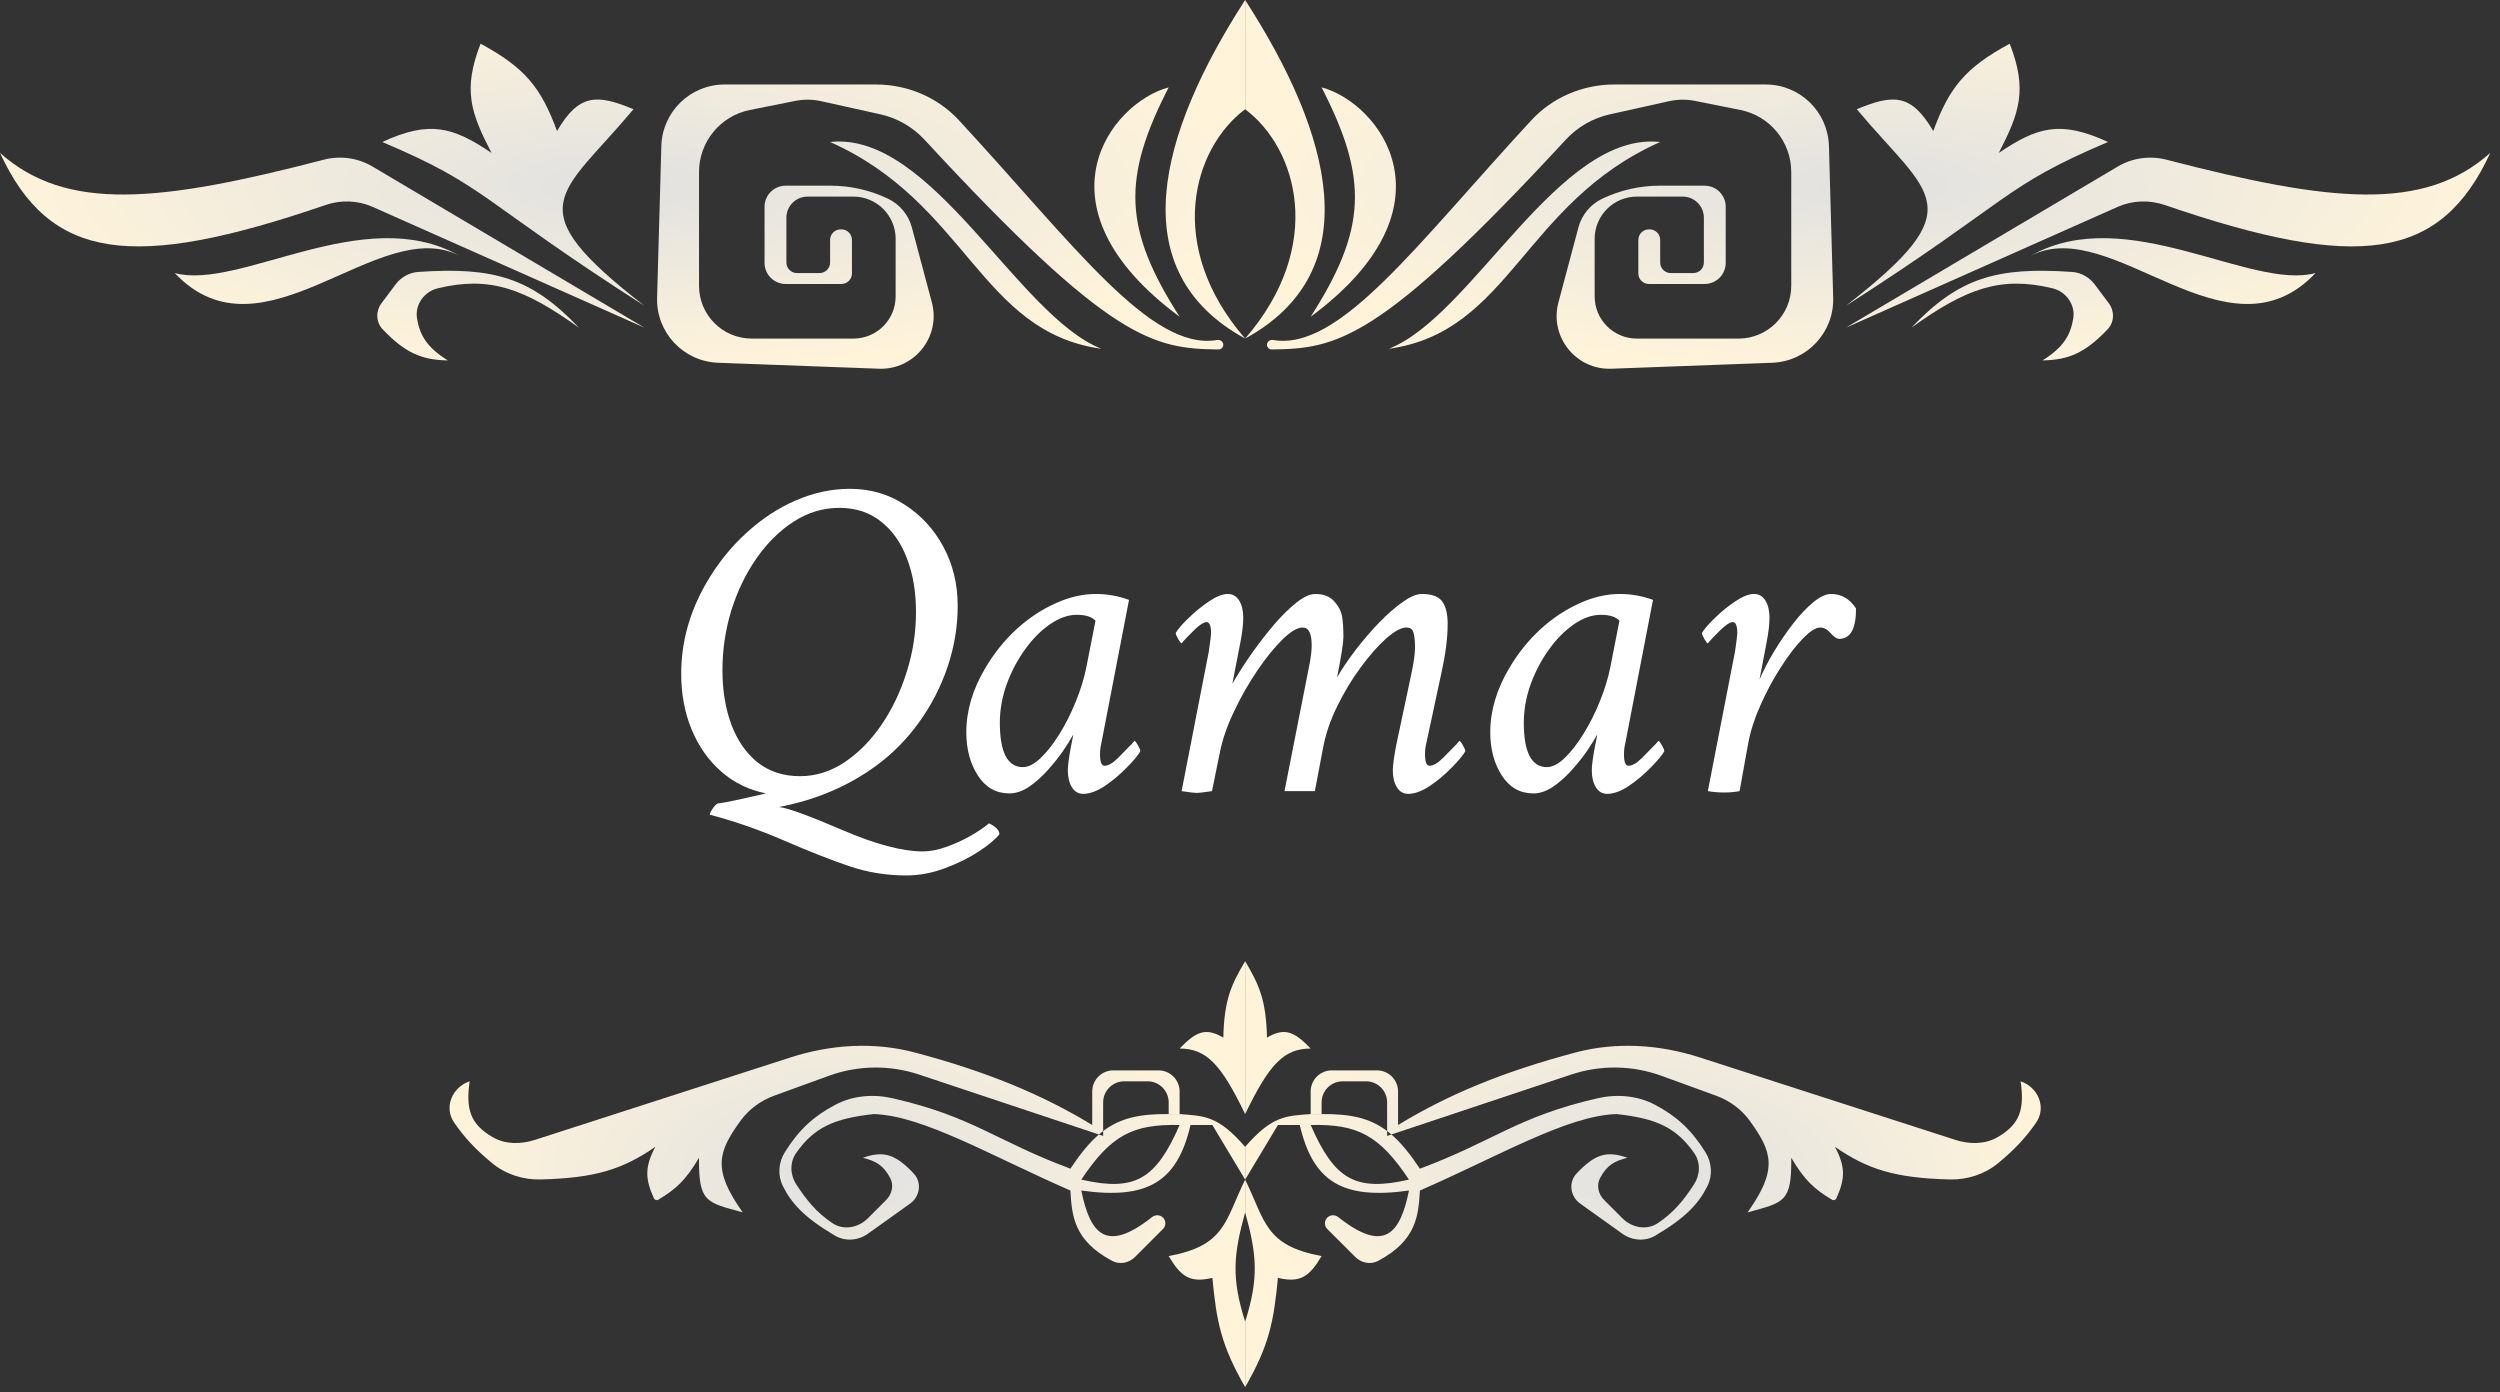 <svg width="237" height="132" viewBox="0 0 237 132" fill="none" xmlns="http://www.w3.org/2000/svg">
<rect x="0" y="0" width="237" height="132" fill="#333333" stroke="none"/>
<path d="M50.713 108.06C49.389 108.487 47.922 108.504 46.717 107.809C44.58 106.575 44.142 105.154 44.524 102.508V102.508C42.88 103.056 42.063 104.953 43.034 106.388C43.998 107.812 45.094 108.974 46.627 110.246C47.918 111.316 49.57 111.855 51.246 111.812C56.441 111.679 59.035 110.851 62.126 108.72C61.105 110.641 61.162 111.76 61.989 113.6C62.061 113.76 62.257 113.822 62.408 113.731C64.083 112.73 65.004 111.892 66.268 109.756C66.216 114.032 66.985 113.977 70.41 114.933C67.52 110.86 68.053 109.221 70.198 106.254C70.996 105.151 72.126 104.331 73.406 103.866L78.578 101.985C81.335 100.982 84.349 100.942 87.132 101.869L104.174 107.55C104.308 107.435 104.443 107.326 104.579 107.223V104.508C104.579 103.403 105.474 102.508 106.579 102.508H108.791C109.896 102.508 110.791 103.403 110.791 104.508V105.614H111.827V103.472C111.827 102.368 110.931 101.472 109.827 101.472H105.543C104.439 101.472 103.543 102.368 103.543 103.472V106.65C98.774 103.748 93.533 101.584 86.726 99.777C82.846 98.747 78.754 99.014 74.933 100.247L50.713 108.06Z" fill="url(#paint0_radial_692_1696)"/>
<path fill-rule="evenodd" clip-rule="evenodd" d="M118.04 111.827V108.721C115.458 105.74 114.164 105.799 111.827 105.614H110.791C108.063 105.589 106.223 105.979 104.579 107.223V107.685L104.174 107.55C103.27 108.327 102.41 109.382 101.473 110.791C94.423 108.167 92.242 105.859 84.631 104.117C82.793 103.696 80.838 103.854 79.174 104.739C77.141 105.82 75.748 107.075 74.401 109.235C73.798 110.201 73.705 111.42 74.215 112.438C75.05 114.107 76.25 115.417 79.138 117.128C80.119 117.709 81.351 117.62 82.279 116.957L86.28 114.099C87.219 113.429 87.413 112.09 86.622 111.251C84.831 109.354 83.723 109.09 81.799 109.756C83.025 110.067 83.748 110.456 84.397 111.688C84.76 112.378 84.552 113.216 84.001 113.767L82.276 115.492C81.371 116.397 79.967 116.664 78.906 115.948C77.392 114.927 76.479 113.802 75.488 112.283C74.894 111.372 74.854 110.185 75.48 109.296C77.189 106.871 79.077 106.022 82.835 105.614C87.514 105.758 93.974 109.592 101.473 112.862C101.611 115.305 101.827 117.608 105.431 119.531C106.15 119.915 107.027 119.733 107.604 119.156L110.252 116.508C110.55 116.21 110.55 115.727 110.252 115.429V115.429C109.972 115.149 109.522 115.134 109.211 115.381C104.883 118.812 103.35 117.017 102.508 112.862C108.785 113.743 111.601 112.063 112.862 106.65H114.933L118.04 111.827ZM102.508 111.827C105.324 107.593 107.417 106.549 111.827 106.65C109.582 111.782 107.624 113.001 102.508 111.827Z" fill="url(#paint1_radial_692_1696)"/>
<path d="M118.04 114.933V111.827C116.112 115.763 116.189 118.074 110.791 119.075C111.96 121.038 112.806 121.636 114.933 121.146C115.325 125.201 115.718 127.472 118.04 131.5V125.287C116.703 121.107 116.953 118.865 118.04 114.933Z" fill="url(#paint2_radial_692_1696)"/>
<path d="M115.969 98.366C116.06 94.792 116.696 93.394 118.04 91.118V105.614C115.723 100.811 114.342 99.414 111.827 99.401C113.365 97.812 114.277 97.364 115.969 98.366Z" fill="url(#paint3_radial_692_1696)"/>
<path d="M185.366 108.06C186.69 108.487 188.157 108.504 189.362 107.809C191.499 106.575 191.937 105.154 191.555 102.508V102.508C193.199 103.056 194.016 104.953 193.045 106.388C192.081 107.812 190.985 108.974 189.452 110.246C188.161 111.316 186.509 111.855 184.833 111.812C179.638 111.679 177.044 110.851 173.953 108.72C174.974 110.641 174.917 111.76 174.09 113.6C174.018 113.76 173.822 113.822 173.671 113.731C171.996 112.73 171.075 111.892 169.811 109.756C169.863 114.032 169.094 113.977 165.669 114.933C168.559 110.86 168.026 109.221 165.881 106.254C165.083 105.151 163.953 104.331 162.673 103.866L157.501 101.985C154.744 100.982 151.73 100.942 148.947 101.869L131.905 107.55C131.771 107.435 131.636 107.326 131.5 107.223V104.508C131.5 103.403 130.605 102.508 129.5 102.508H127.288C126.183 102.508 125.288 103.403 125.288 104.508V105.614H124.252V103.472C124.252 102.368 125.148 101.472 126.252 101.472H130.536C131.64 101.472 132.536 102.368 132.536 103.472V106.65C137.305 103.748 142.547 101.584 149.353 99.777C153.233 98.747 157.325 99.014 161.146 100.247L185.366 108.06Z" fill="url(#paint4_radial_692_1696)"/>
<path fill-rule="evenodd" clip-rule="evenodd" d="M118.04 111.827V108.721C120.621 105.74 121.915 105.799 124.252 105.614H125.288C128.016 105.589 129.856 105.979 131.5 107.223V107.685L131.905 107.55C132.809 108.327 133.669 109.382 134.607 110.791C141.656 108.167 143.837 105.859 151.448 104.117C153.286 103.696 155.241 103.854 156.905 104.739C158.938 105.82 160.331 107.075 161.678 109.235C162.281 110.201 162.374 111.42 161.864 112.438C161.029 114.107 159.829 115.417 156.941 117.128C155.96 117.709 154.728 117.62 153.8 116.957L149.799 114.099C148.86 113.429 148.666 112.09 149.457 111.251C151.248 109.354 152.356 109.09 154.28 109.756C153.054 110.067 152.331 110.456 151.683 111.688C151.319 112.378 151.527 113.216 152.079 113.767L153.803 115.492C154.708 116.397 156.112 116.664 157.173 115.948C158.687 114.927 159.601 113.802 160.591 112.283C161.185 111.372 161.225 110.185 160.599 109.296C158.891 106.871 157.002 106.022 153.244 105.614C148.565 105.758 142.105 109.592 134.607 112.862C134.468 115.305 134.252 117.608 130.648 119.531C129.929 119.915 129.052 119.733 128.475 119.156L125.827 116.508C125.529 116.21 125.529 115.727 125.827 115.429V115.429C126.107 115.149 126.557 115.134 126.868 115.381C131.196 118.812 132.729 117.017 133.571 112.862C127.294 113.743 124.479 112.063 123.217 106.65H121.146L118.04 111.827ZM133.571 111.827C130.755 107.593 128.662 106.549 124.252 106.65C126.497 111.782 128.455 113.001 133.571 111.827Z" fill="url(#paint5_radial_692_1696)"/>
<path d="M118.04 114.933V111.827C119.967 115.763 119.89 118.074 125.288 119.075C124.119 121.038 123.273 121.636 121.146 121.146C120.755 125.201 120.362 127.472 118.04 131.5V125.287C119.376 121.107 119.126 118.865 118.04 114.933Z" fill="url(#paint6_radial_692_1696)"/>
<path d="M120.11 98.366C120.019 94.792 119.383 93.394 118.04 91.118V105.614C120.356 100.811 121.737 99.414 124.252 99.401C122.714 97.812 121.802 97.364 120.11 98.366Z" fill="url(#paint7_radial_692_1696)"/>
<path d="M80.562 46.34C82.496 46.34 84.229 46.841 85.762 47.844C87.309 48.832 88.533 50.164 89.436 51.84C90.338 53.516 90.789 55.378 90.789 57.426C90.789 59.402 90.467 61.343 89.822 63.248C89.178 65.139 88.275 66.886 87.115 68.49C85.955 70.094 84.602 71.462 83.055 72.594C80.419 74.527 77.354 75.831 73.859 76.504C74.704 76.604 76.71 77.335 79.875 78.695C83.012 80.042 85.547 80.715 87.481 80.715C88.197 80.715 88.956 80.564 89.758 80.264C90.574 79.977 91.341 79.626 92.057 79.211C92.773 78.796 93.338 78.409 93.754 78.051C94.413 78.366 94.742 78.71 94.742 79.082C94.398 79.54 93.761 80.078 92.83 80.693C91.899 81.309 90.818 81.846 89.586 82.305C88.368 82.763 87.137 82.992 85.891 82.992C84.029 82.992 82.231 82.699 80.498 82.111C78.765 81.524 76.71 80.715 74.332 79.684C71.94 78.652 69.591 77.836 67.285 77.234C67.285 77.12 67.378 76.926 67.564 76.654C67.751 76.382 67.915 76.217 68.059 76.16C68.46 76.146 69.978 75.831 72.613 75.215C70.981 74.885 69.562 74.191 68.359 73.131C67.156 72.071 66.225 70.746 65.566 69.156C64.908 67.552 64.578 65.79 64.578 63.871C64.578 60.892 65.366 58.035 66.941 55.299C68.001 53.465 69.262 51.883 70.723 50.551C72.184 49.204 73.759 48.166 75.449 47.435C77.139 46.705 78.844 46.34 80.562 46.34ZM79.574 48.145C78.027 48.145 76.581 48.581 75.234 49.455C73.902 50.315 72.728 51.475 71.711 52.935C70.694 54.397 69.899 56.044 69.326 57.877C68.768 59.71 68.488 61.594 68.488 63.527C68.488 65.475 68.775 67.208 69.348 68.727C69.921 70.231 70.751 71.419 71.84 72.293C72.943 73.152 74.275 73.582 75.836 73.582C77.326 73.582 78.729 73.145 80.047 72.272C81.379 71.383 82.553 70.195 83.57 68.705C84.587 67.216 85.382 65.547 85.955 63.699C86.542 61.852 86.836 59.961 86.836 58.027C86.836 56.108 86.549 54.411 85.977 52.935C85.418 51.446 84.594 50.279 83.506 49.434C82.432 48.574 81.121 48.145 79.574 48.145ZM103.895 56.309C104.954 56.309 106 56.495 107.031 56.867L104.41 70.445C104.324 70.789 104.281 71.147 104.281 71.519C104.281 72.236 104.424 72.594 104.711 72.594C105.069 72.594 105.499 72.343 106 71.842C106.501 71.326 106.931 70.889 107.289 70.531L107.547 70.231C107.604 70.231 107.712 70.367 107.869 70.639C108.027 70.911 108.105 71.104 108.105 71.219C107.862 71.634 107.418 72.164 106.773 72.809C106.143 73.453 105.456 74.026 104.711 74.527C103.966 75.014 103.293 75.258 102.691 75.258C102.233 75.258 101.875 75.05 101.617 74.635C101.359 74.219 101.23 73.682 101.23 73.023C101.23 72.579 101.331 71.82 101.531 70.746L101.682 69.994C101.725 69.794 101.746 69.672 101.746 69.629C101.517 70.059 101.188 70.588 100.758 71.219C100.328 71.835 99.834 72.451 99.275 73.066C98.717 73.682 98.13 74.198 97.514 74.613C96.898 75.014 96.289 75.215 95.688 75.215C94.427 75.215 93.432 74.649 92.701 73.518C91.971 72.386 91.606 71.018 91.606 69.414C91.606 67.366 92.214 65.325 93.432 63.291C94.248 61.916 95.222 60.706 96.353 59.66C97.499 58.615 98.724 57.798 100.027 57.211C101.331 56.609 102.62 56.309 103.895 56.309ZM102.09 58.285C101.245 58.285 100.393 58.586 99.533 59.188C98.674 59.775 97.886 60.57 97.17 61.572C96.454 62.56 95.874 63.663 95.43 64.881C95 66.084 94.785 67.294 94.785 68.512C94.785 71.319 95.516 72.723 96.977 72.723C97.492 72.723 98.051 72.436 98.652 71.863C99.254 71.29 99.848 70.531 100.436 69.586C101.023 68.641 101.538 67.617 101.982 66.514C102.441 65.397 102.777 64.301 102.992 63.227L103.852 58.844C103.508 58.471 102.921 58.285 102.09 58.285ZM124.691 56.309C125.465 56.309 126.059 56.538 126.475 56.996C126.89 57.454 127.141 57.934 127.227 58.435C127.312 58.937 127.355 59.589 127.355 60.391C127.355 60.921 127.155 62.195 126.754 64.215C127.227 63.398 127.814 62.532 128.516 61.615C129.217 60.699 129.955 59.839 130.729 59.037C131.502 58.235 132.247 57.583 132.963 57.082C133.679 56.566 134.288 56.309 134.789 56.309C135.734 56.309 136.379 56.545 136.723 57.018C137.066 57.49 137.238 58.199 137.238 59.145C137.238 60.477 137.038 62.038 136.637 63.828L135.219 70.445C135.133 70.789 135.09 71.147 135.09 71.519C135.09 72.236 135.233 72.594 135.52 72.594C135.878 72.594 136.307 72.343 136.809 71.842C137.31 71.326 137.74 70.889 138.098 70.531L138.355 70.231C138.413 70.231 138.52 70.367 138.678 70.639C138.835 70.911 138.914 71.104 138.914 71.219C138.671 71.634 138.227 72.164 137.582 72.809C136.952 73.453 136.264 74.026 135.52 74.527C134.775 75.014 134.102 75.258 133.5 75.258C133.042 75.258 132.684 75.05 132.426 74.635C132.168 74.219 132.039 73.682 132.039 73.023C132.039 72.594 132.139 71.835 132.34 70.746L133.844 63.656C134.044 62.682 134.145 61.909 134.145 61.336C134.145 60.835 134.102 60.405 134.016 60.047C133.944 59.675 133.715 59.488 133.328 59.488C132.841 59.488 132.204 59.832 131.416 60.52C130.643 61.207 129.84 62.117 129.01 63.248C128.179 64.365 127.434 65.597 126.775 66.943C126.117 68.275 125.665 69.6 125.422 70.918L124.648 75H121.77L124.176 62.797C124.29 62.152 124.348 61.608 124.348 61.164C124.348 60.047 124.061 59.488 123.488 59.488C122.987 59.488 122.35 59.868 121.576 60.627C120.803 61.386 120.008 62.367 119.191 63.57C118.375 64.773 117.645 66.055 117 67.416C116.355 68.762 115.911 70.03 115.668 71.219L114.895 75C114.092 75.115 113.605 75.172 113.434 75.172C113.29 75.172 112.818 75.115 112.016 75L114.594 61.766C114.737 60.777 114.809 60.204 114.809 60.047C114.809 59.331 114.665 58.973 114.379 58.973C114.135 58.973 113.77 59.202 113.283 59.66C113.054 59.889 112.803 60.14 112.531 60.412C112.273 60.684 112.102 60.878 112.016 60.992C111.958 60.992 111.851 60.856 111.693 60.584C111.536 60.312 111.457 60.118 111.457 60.004C111.686 59.617 112.102 59.137 112.703 58.565C113.305 57.977 113.949 57.454 114.637 56.996C115.324 56.538 115.911 56.309 116.398 56.309C116.857 56.309 117.215 56.516 117.473 56.932C117.73 57.347 117.859 57.884 117.859 58.543C117.859 59.173 117.773 59.932 117.602 60.82L116.828 64.816C117.358 63.9 117.967 62.947 118.654 61.959C119.356 60.971 120.072 60.047 120.803 59.188C121.548 58.328 122.257 57.633 122.93 57.103C123.603 56.574 124.19 56.309 124.691 56.309ZM153.566 56.309C154.626 56.309 155.672 56.495 156.703 56.867L154.082 70.445C153.996 70.789 153.953 71.147 153.953 71.519C153.953 72.236 154.096 72.594 154.383 72.594C154.741 72.594 155.171 72.343 155.672 71.842C156.173 71.326 156.603 70.889 156.961 70.531L157.219 70.231C157.276 70.231 157.383 70.367 157.541 70.639C157.699 70.911 157.777 71.104 157.777 71.219C157.534 71.634 157.09 72.164 156.445 72.809C155.815 73.453 155.128 74.026 154.383 74.527C153.638 75.014 152.965 75.258 152.363 75.258C151.905 75.258 151.547 75.05 151.289 74.635C151.031 74.219 150.902 73.682 150.902 73.023C150.902 72.579 151.003 71.82 151.203 70.746L151.354 69.994C151.396 69.794 151.418 69.672 151.418 69.629C151.189 70.059 150.859 70.588 150.43 71.219C150 71.835 149.506 72.451 148.947 73.066C148.389 73.682 147.801 74.198 147.186 74.613C146.57 75.014 145.961 75.215 145.359 75.215C144.099 75.215 143.104 74.649 142.373 73.518C141.643 72.386 141.277 71.018 141.277 69.414C141.277 67.366 141.886 65.325 143.104 63.291C143.92 61.916 144.894 60.706 146.025 59.66C147.171 58.615 148.396 57.798 149.699 57.211C151.003 56.609 152.292 56.309 153.566 56.309ZM151.762 58.285C150.917 58.285 150.064 58.586 149.205 59.188C148.346 59.775 147.558 60.57 146.842 61.572C146.126 62.56 145.546 63.663 145.102 64.881C144.672 66.084 144.457 67.294 144.457 68.512C144.457 71.319 145.188 72.723 146.648 72.723C147.164 72.723 147.723 72.436 148.324 71.863C148.926 71.29 149.52 70.531 150.107 69.586C150.695 68.641 151.21 67.617 151.654 66.514C152.113 65.397 152.449 64.301 152.664 63.227L153.523 58.844C153.18 58.471 152.592 58.285 151.762 58.285ZM166.285 56.309C166.743 56.309 167.102 56.516 167.359 56.932C167.617 57.347 167.746 57.884 167.746 58.543C167.746 59.173 167.66 59.932 167.488 60.82L166.801 64.43C167.159 63.585 167.617 62.697 168.176 61.766C168.749 60.82 169.357 59.932 170.002 59.102C170.646 58.271 171.284 57.598 171.914 57.082C172.544 56.566 173.103 56.309 173.59 56.309C174.564 56.309 175.352 56.767 175.953 57.684C175.953 59.603 175.423 60.562 174.363 60.562C174.134 60.562 173.862 60.383 173.547 60.025C173.232 59.667 172.902 59.488 172.559 59.488C172.143 59.488 171.599 59.832 170.926 60.52C170.253 61.207 169.558 62.109 168.842 63.227C168.126 64.329 167.481 65.525 166.908 66.814C166.335 68.089 165.941 69.314 165.727 70.488L164.91 75C164.423 75.086 163.951 75.129 163.492 75.129C162.948 75.129 162.418 75.086 161.902 75L164.48 61.766C164.624 60.777 164.695 60.204 164.695 60.047C164.695 59.331 164.552 58.973 164.266 58.973C164.022 58.973 163.657 59.202 163.17 59.66C162.941 59.889 162.69 60.14 162.418 60.412C162.16 60.684 161.988 60.878 161.902 60.992C161.845 60.992 161.738 60.856 161.58 60.584C161.423 60.312 161.344 60.118 161.344 60.004C161.573 59.617 161.988 59.137 162.59 58.565C163.191 57.977 163.836 57.454 164.523 56.996C165.211 56.538 165.798 56.309 166.285 56.309Z" fill="white"/>
<path d="M0 14.496C6.3 20.098 15.079 19.198 30.687 15.142C32.25 14.736 33.917 14.96 35.306 15.783L61.09 31.063L35.33 19.614C33.92 18.987 32.318 18.935 30.859 19.436C12.55 25.716 4.737 24.728 0 14.496Z" fill="url(#paint8_radial_692_1696)"/>
<path d="M16.567 25.886C22.709 27.549 34.486 19.175 43.503 24.213C35.799 20.345 24.927 34.738 16.567 25.886Z" fill="url(#paint9_radial_692_1696)"/>
<path d="M42.453 34.169C40.475 32.938 39.804 31.791 39.536 30.205C39.314 28.887 40.214 27.637 41.514 27.326C46.406 26.155 49.66 27.317 54.878 31.063C50.376 26.336 46.825 25.284 39.647 25.78C38.797 25.839 38.019 26.275 37.508 26.956L36.167 28.745C35.605 29.494 35.631 30.543 36.278 31.221C38.443 33.484 39.98 34.116 42.453 34.169Z" fill="url(#paint10_radial_692_1696)"/>
<path d="M61.09 28.992C48.873 19.507 53.131 18.638 60.055 10.354C56.629 8.932 54.894 8.839 52.807 12.425C51.288 8.294 49.778 6.427 45.559 4.142C43.852 8.52 44.632 10.699 46.594 14.496C42.938 12.035 40.747 11.382 36.24 13.461C46.305 17.727 45.293 18.875 61.09 28.992Z" fill="url(#paint11_radial_692_1696)"/>
<path d="M78.693 22.744C78.693 22.192 79.141 21.744 79.693 21.744H79.764C80.316 21.744 80.764 22.192 80.764 22.744V25.921C80.764 26.474 80.316 26.921 79.764 26.921H74.48C73.376 26.921 72.48 26.026 72.48 24.921V19.602C72.48 18.498 73.376 17.602 74.48 17.602H78.728C80.614 17.602 82.475 18.023 84.178 18.834V18.834C85.296 19.366 86.125 20.363 86.444 21.56L88.34 28.669C89.206 31.918 86.684 35.079 83.324 34.954L68.068 34.389C64.778 34.267 62.2 31.517 62.292 28.226L62.695 13.843C62.786 10.595 65.444 8.01 68.692 8.01H83.039C86.023 8.01 88.89 9.217 90.915 11.409C101.807 23.194 109.097 33.322 115.395 32.23C115.685 32.18 115.968 32.392 115.968 32.686V32.686C115.968 32.932 115.766 33.132 115.519 33.129C109.37 33.045 105.37 32.431 87.653 13.254C86.537 12.046 85.079 11.198 83.474 10.841L77.858 9.594C77.043 9.412 76.199 9.403 75.38 9.567L71.091 10.425C68.287 10.986 66.268 13.448 66.268 16.309V27.098C66.268 29.86 68.506 32.098 71.268 32.098H80.906C83.115 32.098 84.906 30.308 84.906 28.098V22.638C84.906 20.429 83.115 18.638 80.906 18.638H76.551C75.447 18.638 74.551 19.533 74.551 20.638V24.886C74.551 25.438 74.999 25.886 75.551 25.886H77.693C78.245 25.886 78.693 25.438 78.693 24.886V22.744Z" fill="url(#paint12_radial_692_1696)"/>
<path d="M104.412 33.063C96.474 29.951 88.324 12.407 78.693 13.461C91.666 19.233 92.918 31.479 104.412 33.063Z" fill="url(#paint13_radial_692_1696)"/>
<path d="M111.827 30.028C106.485 21.683 106.361 16.914 110.791 8.283C105.363 9.714 97.626 19.511 111.827 30.028Z" fill="url(#paint14_radial_692_1696)"/>
<path d="M118.039 10.354C113.102 14.055 110.405 23.279 118.039 32.098C106.33 25.689 109.793 12.771 118.039 0V10.354Z" fill="url(#paint15_radial_692_1696)"/>
<path d="M236.079 14.496C229.778 20.098 221 19.198 205.392 15.142C203.829 14.736 202.162 14.96 200.773 15.783L174.988 31.063L200.748 19.614C202.158 18.987 203.76 18.935 205.22 19.436C223.529 25.716 231.342 24.728 236.079 14.496Z" fill="url(#paint16_radial_692_1696)"/>
<path d="M219.512 25.886C213.369 27.549 201.593 19.175 192.576 24.213C200.279 20.345 211.151 34.738 219.512 25.886Z" fill="url(#paint17_radial_692_1696)"/>
<path d="M193.626 34.169C195.604 32.938 196.275 31.791 196.542 30.205C196.765 28.887 195.865 27.637 194.565 27.326C189.672 26.155 186.419 27.317 181.201 31.063C185.703 26.336 189.254 25.284 196.432 25.78C197.281 25.839 198.06 26.275 198.571 26.956L199.912 28.745C200.474 29.494 200.448 30.543 199.8 31.221C197.636 33.484 196.099 34.116 193.626 34.169Z" fill="url(#paint18_radial_692_1696)"/>
<path d="M174.988 28.992C187.206 19.507 182.948 18.638 176.024 10.354C179.45 8.932 181.185 8.839 183.272 12.425C184.791 8.294 186.3 6.427 190.52 4.142C192.226 8.52 191.446 10.699 189.484 14.496C193.141 12.035 195.331 11.382 199.838 13.461C189.774 17.727 190.786 18.875 174.988 28.992Z" fill="url(#paint19_radial_692_1696)"/>
<path d="M157.386 22.744C157.386 22.192 156.938 21.744 156.386 21.744H156.315C155.763 21.744 155.315 22.192 155.315 22.744V25.921C155.315 26.474 155.763 26.921 156.315 26.921H161.598C162.703 26.921 163.598 26.026 163.598 24.921V19.602C163.598 18.498 162.703 17.602 161.598 17.602H157.351C155.465 17.602 153.603 18.023 151.901 18.834V18.834C150.782 19.366 149.954 20.363 149.635 21.56L147.739 28.669C146.872 31.918 149.395 35.079 152.755 34.954L168.011 34.389C171.301 34.267 173.878 31.517 173.786 28.226L173.384 13.843C173.293 10.595 170.635 8.01 167.386 8.01H153.04C150.056 8.01 147.189 9.217 145.164 11.409C134.272 23.194 126.982 33.322 120.683 32.23C120.393 32.18 120.11 32.392 120.11 32.686V32.686C120.11 32.932 120.313 33.132 120.559 33.129C126.708 33.045 130.709 32.431 148.426 13.254C149.542 12.046 150.999 11.198 152.605 10.841L158.22 9.594C159.035 9.412 159.88 9.403 160.698 9.567L164.988 10.425C167.792 10.986 169.811 13.448 169.811 16.309V27.098C169.811 29.86 167.572 32.098 164.811 32.098H155.173C152.964 32.098 151.173 30.308 151.173 28.098V22.638C151.173 20.429 152.964 18.638 155.173 18.638H159.527C160.632 18.638 161.527 19.533 161.527 20.638V24.886C161.527 25.438 161.08 25.886 160.527 25.886H158.386C157.833 25.886 157.386 25.438 157.386 24.886V22.744Z" fill="url(#paint20_radial_692_1696)"/>
<path d="M131.666 33.063C139.604 29.951 147.754 12.407 157.386 13.461C144.412 19.233 143.16 31.479 131.666 33.063Z" fill="url(#paint21_radial_692_1696)"/>
<path d="M124.252 30.028C129.594 21.683 129.718 16.914 125.287 8.283C130.716 9.714 138.453 19.511 124.252 30.028Z" fill="url(#paint22_radial_692_1696)"/>
<path d="M118.039 10.354C122.976 14.055 125.673 23.279 118.039 32.098C129.749 25.689 126.286 12.771 118.039 0V10.354Z" fill="url(#paint23_radial_692_1696)"/>
<defs>
<radialGradient id="paint0_radial_692_1696" cx="0" cy="0" r="1" gradientUnits="userSpaceOnUse" gradientTransform="translate(79.728 111.309) scale(38.311 20.191)">
<stop stop-color="#E1E1E1"/>
<stop offset="1" stop-color="#FFF4DA"/>
</radialGradient>
<radialGradient id="paint1_radial_692_1696" cx="0" cy="0" r="1" gradientUnits="userSpaceOnUse" gradientTransform="translate(79.728 111.309) scale(38.311 20.191)">
<stop stop-color="#E1E1E1"/>
<stop offset="1" stop-color="#FFF4DA"/>
</radialGradient>
<radialGradient id="paint2_radial_692_1696" cx="0" cy="0" r="1" gradientUnits="userSpaceOnUse" gradientTransform="translate(79.728 111.309) scale(38.311 20.191)">
<stop stop-color="#E1E1E1"/>
<stop offset="1" stop-color="#FFF4DA"/>
</radialGradient>
<radialGradient id="paint3_radial_692_1696" cx="0" cy="0" r="1" gradientUnits="userSpaceOnUse" gradientTransform="translate(79.728 111.309) scale(38.311 20.191)">
<stop stop-color="#E1E1E1"/>
<stop offset="1" stop-color="#FFF4DA"/>
</radialGradient>
<radialGradient id="paint4_radial_692_1696" cx="0" cy="0" r="1" gradientUnits="userSpaceOnUse" gradientTransform="translate(156.351 111.309) rotate(180) scale(38.311 20.191)">
<stop stop-color="#E1E1E1"/>
<stop offset="1" stop-color="#FFF4DA"/>
</radialGradient>
<radialGradient id="paint5_radial_692_1696" cx="0" cy="0" r="1" gradientUnits="userSpaceOnUse" gradientTransform="translate(156.351 111.309) rotate(180) scale(38.311 20.191)">
<stop stop-color="#E1E1E1"/>
<stop offset="1" stop-color="#FFF4DA"/>
</radialGradient>
<radialGradient id="paint6_radial_692_1696" cx="0" cy="0" r="1" gradientUnits="userSpaceOnUse" gradientTransform="translate(156.351 111.309) rotate(180) scale(38.311 20.191)">
<stop stop-color="#E1E1E1"/>
<stop offset="1" stop-color="#FFF4DA"/>
</radialGradient>
<radialGradient id="paint7_radial_692_1696" cx="0" cy="0" r="1" gradientUnits="userSpaceOnUse" gradientTransform="translate(156.351 111.309) rotate(180) scale(38.311 20.191)">
<stop stop-color="#E1E1E1"/>
<stop offset="1" stop-color="#FFF4DA"/>
</radialGradient>
<radialGradient id="paint8_radial_692_1696" cx="0" cy="0" r="1" gradientUnits="userSpaceOnUse" gradientTransform="translate(59.02 17.602) scale(59.02 17.602)">
<stop stop-color="#E1E1E1"/>
<stop offset="1" stop-color="#FFF4DA"/>
</radialGradient>
<radialGradient id="paint9_radial_692_1696" cx="0" cy="0" r="1" gradientUnits="userSpaceOnUse" gradientTransform="translate(59.02 17.602) scale(59.02 17.602)">
<stop stop-color="#E1E1E1"/>
<stop offset="1" stop-color="#FFF4DA"/>
</radialGradient>
<radialGradient id="paint10_radial_692_1696" cx="0" cy="0" r="1" gradientUnits="userSpaceOnUse" gradientTransform="translate(59.02 17.602) scale(59.02 17.602)">
<stop stop-color="#E1E1E1"/>
<stop offset="1" stop-color="#FFF4DA"/>
</radialGradient>
<radialGradient id="paint11_radial_692_1696" cx="0" cy="0" r="1" gradientUnits="userSpaceOnUse" gradientTransform="translate(59.02 17.602) scale(59.02 17.602)">
<stop stop-color="#E1E1E1"/>
<stop offset="1" stop-color="#FFF4DA"/>
</radialGradient>
<radialGradient id="paint12_radial_692_1696" cx="0" cy="0" r="1" gradientUnits="userSpaceOnUse" gradientTransform="translate(59.02 17.602) scale(59.02 17.602)">
<stop stop-color="#E1E1E1"/>
<stop offset="1" stop-color="#FFF4DA"/>
</radialGradient>
<radialGradient id="paint13_radial_692_1696" cx="0" cy="0" r="1" gradientUnits="userSpaceOnUse" gradientTransform="translate(59.02 17.602) scale(59.02 17.602)">
<stop stop-color="#E1E1E1"/>
<stop offset="1" stop-color="#FFF4DA"/>
</radialGradient>
<radialGradient id="paint14_radial_692_1696" cx="0" cy="0" r="1" gradientUnits="userSpaceOnUse" gradientTransform="translate(59.02 17.602) scale(59.02 17.602)">
<stop stop-color="#E1E1E1"/>
<stop offset="1" stop-color="#FFF4DA"/>
</radialGradient>
<radialGradient id="paint15_radial_692_1696" cx="0" cy="0" r="1" gradientUnits="userSpaceOnUse" gradientTransform="translate(59.02 17.602) scale(59.02 17.602)">
<stop stop-color="#E1E1E1"/>
<stop offset="1" stop-color="#FFF4DA"/>
</radialGradient>
<radialGradient id="paint16_radial_692_1696" cx="0" cy="0" r="1" gradientUnits="userSpaceOnUse" gradientTransform="translate(177.059 17.602) rotate(180) scale(59.02 17.602)">
<stop stop-color="#E1E1E1"/>
<stop offset="1" stop-color="#FFF4DA"/>
</radialGradient>
<radialGradient id="paint17_radial_692_1696" cx="0" cy="0" r="1" gradientUnits="userSpaceOnUse" gradientTransform="translate(177.059 17.602) rotate(180) scale(59.02 17.602)">
<stop stop-color="#E1E1E1"/>
<stop offset="1" stop-color="#FFF4DA"/>
</radialGradient>
<radialGradient id="paint18_radial_692_1696" cx="0" cy="0" r="1" gradientUnits="userSpaceOnUse" gradientTransform="translate(177.059 17.602) rotate(180) scale(59.02 17.602)">
<stop stop-color="#E1E1E1"/>
<stop offset="1" stop-color="#FFF4DA"/>
</radialGradient>
<radialGradient id="paint19_radial_692_1696" cx="0" cy="0" r="1" gradientUnits="userSpaceOnUse" gradientTransform="translate(177.059 17.602) rotate(180) scale(59.02 17.602)">
<stop stop-color="#E1E1E1"/>
<stop offset="1" stop-color="#FFF4DA"/>
</radialGradient>
<radialGradient id="paint20_radial_692_1696" cx="0" cy="0" r="1" gradientUnits="userSpaceOnUse" gradientTransform="translate(177.059 17.602) rotate(180) scale(59.02 17.602)">
<stop stop-color="#E1E1E1"/>
<stop offset="1" stop-color="#FFF4DA"/>
</radialGradient>
<radialGradient id="paint21_radial_692_1696" cx="0" cy="0" r="1" gradientUnits="userSpaceOnUse" gradientTransform="translate(177.059 17.602) rotate(180) scale(59.02 17.602)">
<stop stop-color="#E1E1E1"/>
<stop offset="1" stop-color="#FFF4DA"/>
</radialGradient>
<radialGradient id="paint22_radial_692_1696" cx="0" cy="0" r="1" gradientUnits="userSpaceOnUse" gradientTransform="translate(177.059 17.602) rotate(180) scale(59.02 17.602)">
<stop stop-color="#E1E1E1"/>
<stop offset="1" stop-color="#FFF4DA"/>
</radialGradient>
<radialGradient id="paint23_radial_692_1696" cx="0" cy="0" r="1" gradientUnits="userSpaceOnUse" gradientTransform="translate(177.059 17.602) rotate(180) scale(59.02 17.602)">
<stop stop-color="#E1E1E1"/>
<stop offset="1" stop-color="#FFF4DA"/>
</radialGradient>
</defs>
</svg>
